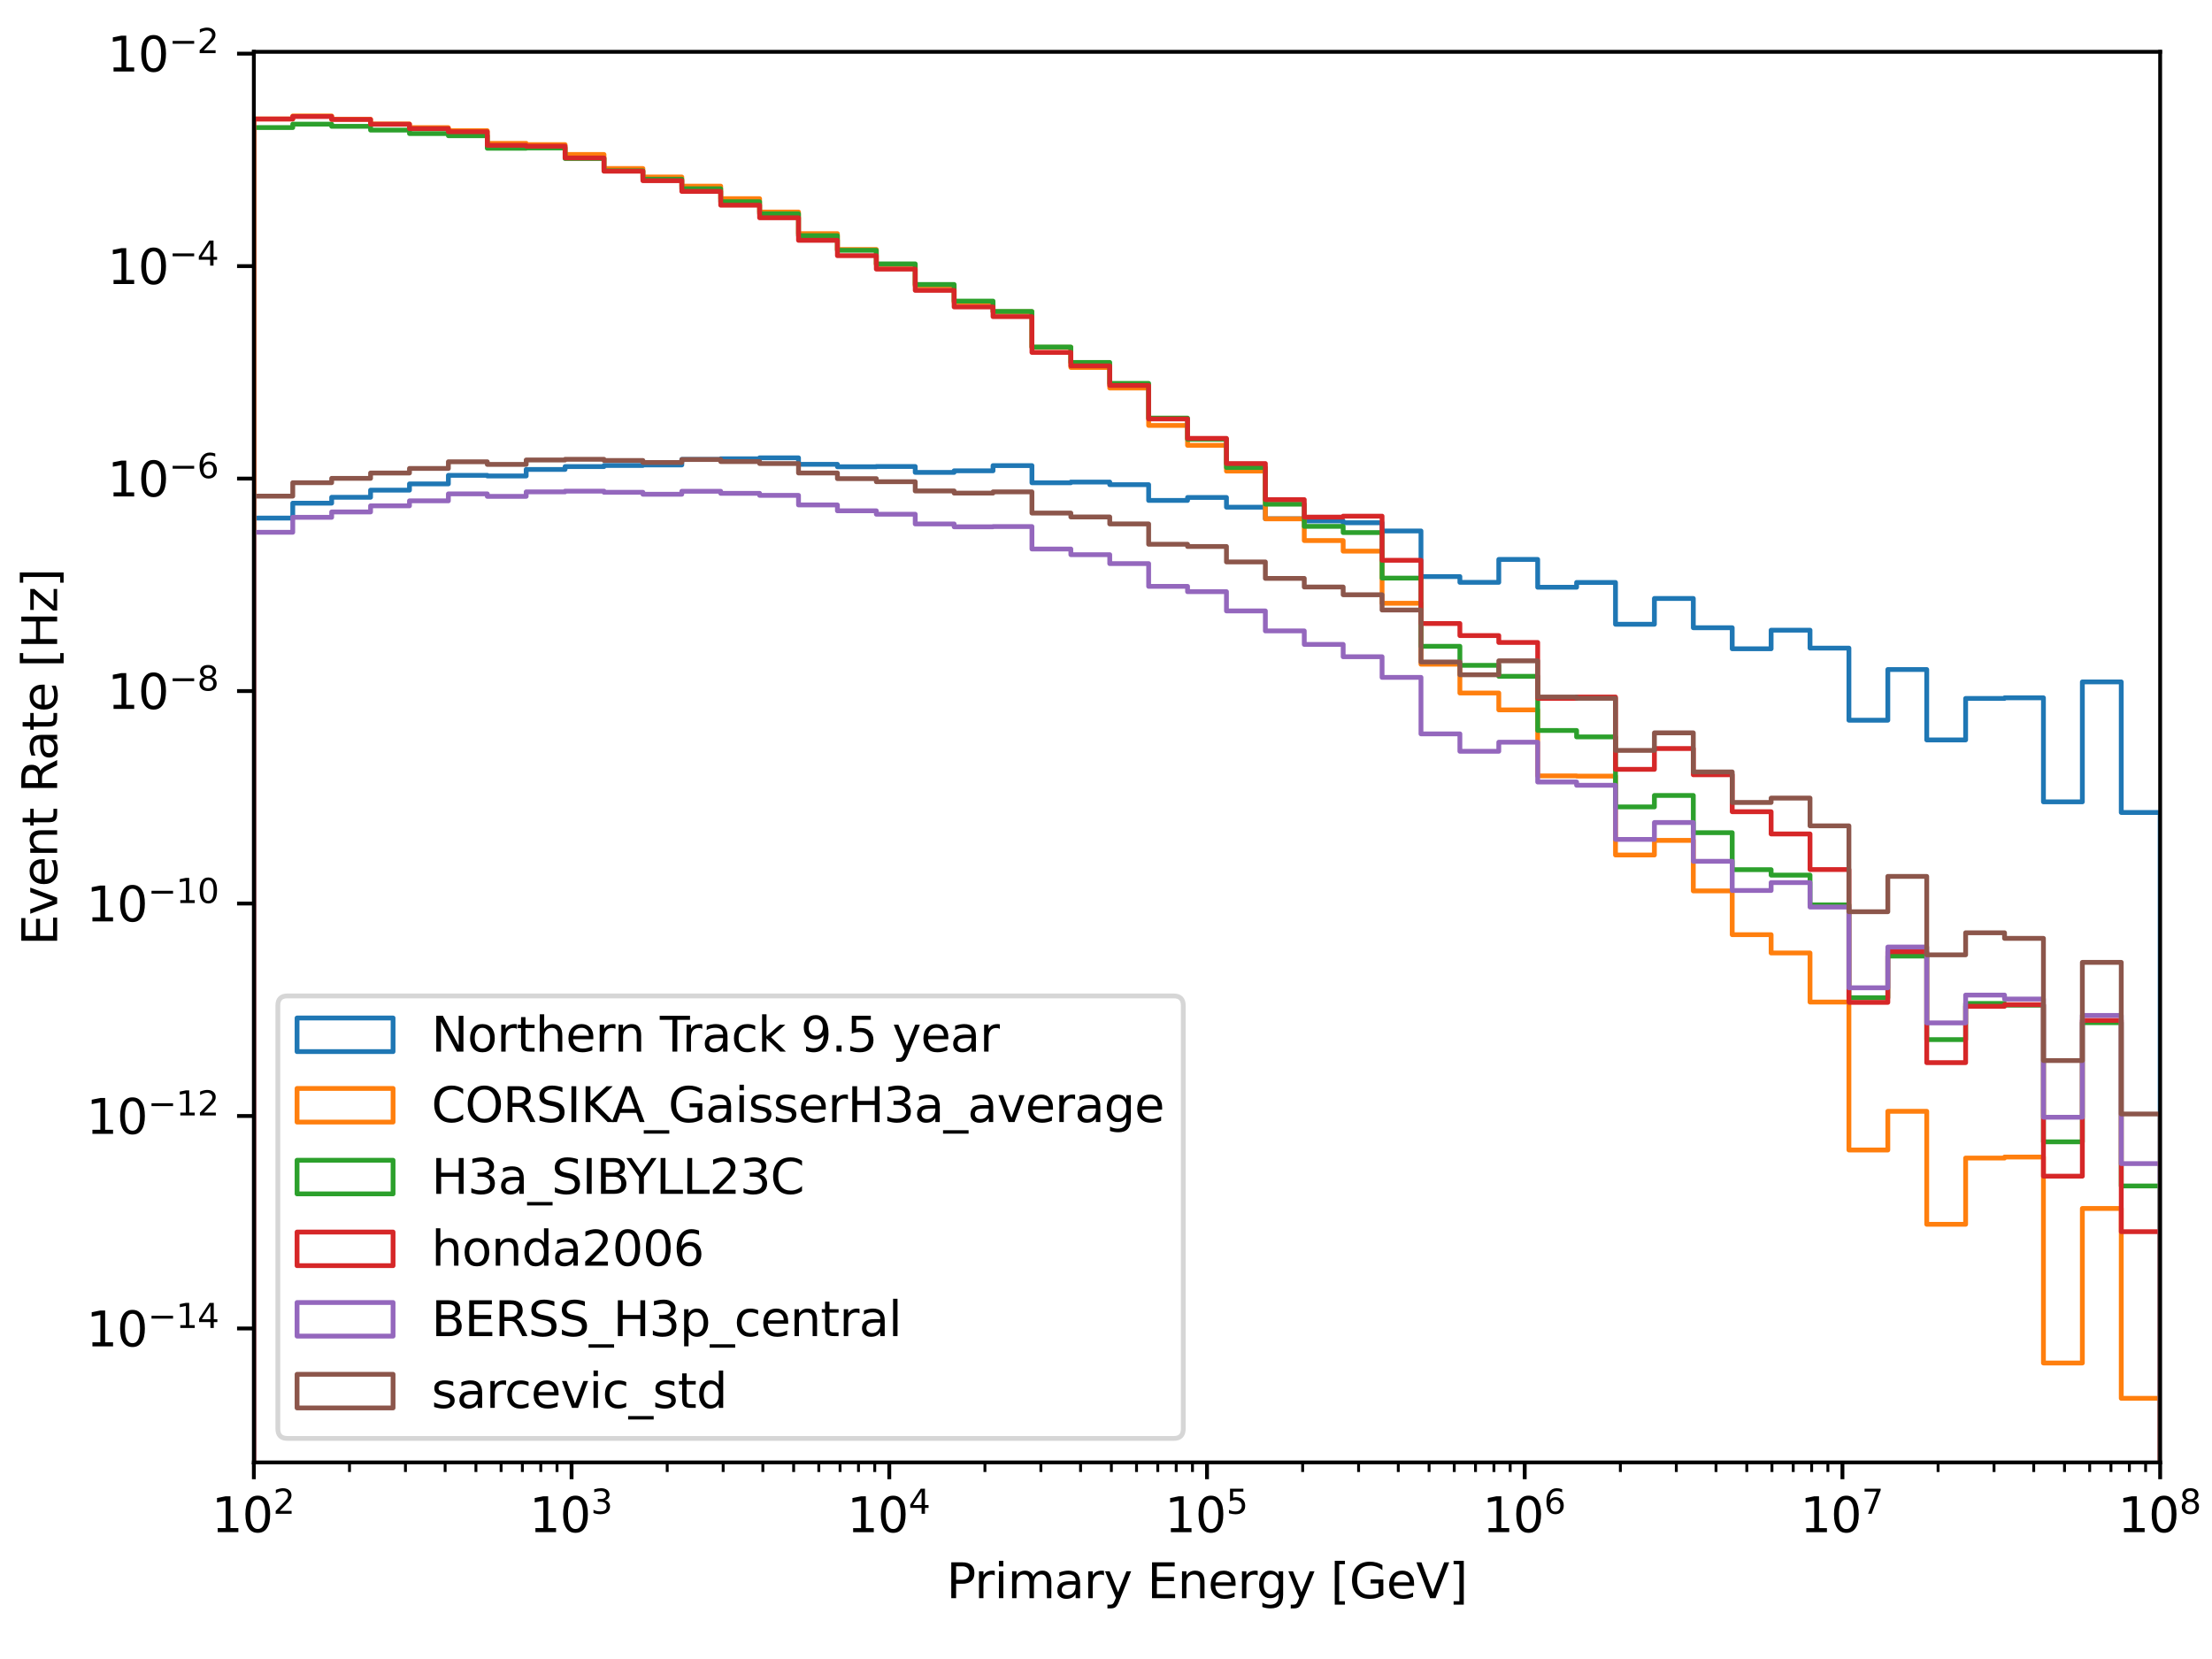 <?xml version="1.0" encoding="utf-8" standalone="no"?>
<!DOCTYPE svg PUBLIC "-//W3C//DTD SVG 1.1//EN"
  "http://www.w3.org/Graphics/SVG/1.1/DTD/svg11.dtd">
<svg height="345.6pt" version="1.1" viewBox="0 0 460.8 345.6" width="460.8pt" xmlns="http://www.w3.org/2000/svg" xmlns:xlink="http://www.w3.org/1999/xlink">
 <defs>
  <style type="text/css">*{stroke-linecap:butt;stroke-linejoin:round;}</style>
 </defs>
 <g id="figure_1">
  <g id="patch_1">
   <path d="M 0 345.6 
L 460.8 345.6 
L 460.8 0 
L 0 0 
z
" style="fill:#ffffff;"/>
  </g>
  <g id="axes_1">
   <g id="patch_2">
    <path d="M 52.883 304.65 
L 450 304.65 
L 450 10.8 
L 52.883 10.8 
z
" style="fill:#ffffff;"/>
   </g>
   <g id="matplotlib.axis_1">
    <g id="xtick_1">
     <g id="line2d_1">
      <defs>
       <path d="M 0 0 
L 0 3.5 
" id="mb8cd3ba7ad" style="stroke:#000000;stroke-width:0.8;"/>
      </defs>
      <g>
       <use style="stroke:#000000;stroke-width:0.8;" x="52.883" xlink:href="#mb8cd3ba7ad" y="304.65"/>
      </g>
     </g>
     <g id="text_1">
      <!-- $\mathdefault{10^{2}}$ -->
      <g transform="translate(44.083 319.248)scale(0.1 -0.1)">
       <defs>
        <path d="M 794 531 
L 1825 531 
L 1825 4091 
L 703 3866 
L 703 4441 
L 1819 4666 
L 2450 4666 
L 2450 531 
L 3481 531 
L 3481 0 
L 794 0 
L 794 531 
z
" id="DejaVuSans-31" transform="scale(0.016)"/>
        <path d="M 2034 4250 
Q 1547 4250 1301 3770 
Q 1056 3291 1056 2328 
Q 1056 1369 1301 889 
Q 1547 409 2034 409 
Q 2525 409 2770 889 
Q 3016 1369 3016 2328 
Q 3016 3291 2770 3770 
Q 2525 4250 2034 4250 
z
M 2034 4750 
Q 2819 4750 3233 4129 
Q 3647 3509 3647 2328 
Q 3647 1150 3233 529 
Q 2819 -91 2034 -91 
Q 1250 -91 836 529 
Q 422 1150 422 2328 
Q 422 3509 836 4129 
Q 1250 4750 2034 4750 
z
" id="DejaVuSans-30" transform="scale(0.016)"/>
        <path d="M 1228 531 
L 3431 531 
L 3431 0 
L 469 0 
L 469 531 
Q 828 903 1448 1529 
Q 2069 2156 2228 2338 
Q 2531 2678 2651 2914 
Q 2772 3150 2772 3378 
Q 2772 3750 2511 3984 
Q 2250 4219 1831 4219 
Q 1534 4219 1204 4116 
Q 875 4013 500 3803 
L 500 4441 
Q 881 4594 1212 4672 
Q 1544 4750 1819 4750 
Q 2544 4750 2975 4387 
Q 3406 4025 3406 3419 
Q 3406 3131 3298 2873 
Q 3191 2616 2906 2266 
Q 2828 2175 2409 1742 
Q 1991 1309 1228 531 
z
" id="DejaVuSans-32" transform="scale(0.016)"/>
       </defs>
       <use transform="translate(0 0.766)" xlink:href="#DejaVuSans-31"/>
       <use transform="translate(63.623 0.766)" xlink:href="#DejaVuSans-30"/>
       <use transform="translate(128.203 39.047)scale(0.7)" xlink:href="#DejaVuSans-32"/>
      </g>
     </g>
    </g>
    <g id="xtick_2">
     <g id="line2d_2">
      <g>
       <use style="stroke:#000000;stroke-width:0.8;" x="119.069" xlink:href="#mb8cd3ba7ad" y="304.65"/>
      </g>
     </g>
     <g id="text_2">
      <!-- $\mathdefault{10^{3}}$ -->
      <g transform="translate(110.269 319.248)scale(0.1 -0.1)">
       <defs>
        <path d="M 2597 2516 
Q 3050 2419 3304 2112 
Q 3559 1806 3559 1356 
Q 3559 666 3084 287 
Q 2609 -91 1734 -91 
Q 1441 -91 1130 -33 
Q 819 25 488 141 
L 488 750 
Q 750 597 1062 519 
Q 1375 441 1716 441 
Q 2309 441 2620 675 
Q 2931 909 2931 1356 
Q 2931 1769 2642 2001 
Q 2353 2234 1838 2234 
L 1294 2234 
L 1294 2753 
L 1863 2753 
Q 2328 2753 2575 2939 
Q 2822 3125 2822 3475 
Q 2822 3834 2567 4026 
Q 2313 4219 1838 4219 
Q 1578 4219 1281 4162 
Q 984 4106 628 3988 
L 628 4550 
Q 988 4650 1302 4700 
Q 1616 4750 1894 4750 
Q 2613 4750 3031 4423 
Q 3450 4097 3450 3541 
Q 3450 3153 3228 2886 
Q 3006 2619 2597 2516 
z
" id="DejaVuSans-33" transform="scale(0.016)"/>
       </defs>
       <use transform="translate(0 0.766)" xlink:href="#DejaVuSans-31"/>
       <use transform="translate(63.623 0.766)" xlink:href="#DejaVuSans-30"/>
       <use transform="translate(128.203 39.047)scale(0.7)" xlink:href="#DejaVuSans-33"/>
      </g>
     </g>
    </g>
    <g id="xtick_3">
     <g id="line2d_3">
      <g>
       <use style="stroke:#000000;stroke-width:0.8;" x="185.255" xlink:href="#mb8cd3ba7ad" y="304.65"/>
      </g>
     </g>
     <g id="text_3">
      <!-- $\mathdefault{10^{4}}$ -->
      <g transform="translate(176.455 319.248)scale(0.1 -0.1)">
       <defs>
        <path d="M 2419 4116 
L 825 1625 
L 2419 1625 
L 2419 4116 
z
M 2253 4666 
L 3047 4666 
L 3047 1625 
L 3713 1625 
L 3713 1100 
L 3047 1100 
L 3047 0 
L 2419 0 
L 2419 1100 
L 313 1100 
L 313 1709 
L 2253 4666 
z
" id="DejaVuSans-34" transform="scale(0.016)"/>
       </defs>
       <use transform="translate(0 0.684)" xlink:href="#DejaVuSans-31"/>
       <use transform="translate(63.623 0.684)" xlink:href="#DejaVuSans-30"/>
       <use transform="translate(128.203 38.966)scale(0.7)" xlink:href="#DejaVuSans-34"/>
      </g>
     </g>
    </g>
    <g id="xtick_4">
     <g id="line2d_4">
      <g>
       <use style="stroke:#000000;stroke-width:0.8;" x="251.441" xlink:href="#mb8cd3ba7ad" y="304.65"/>
      </g>
     </g>
     <g id="text_4">
      <!-- $\mathdefault{10^{5}}$ -->
      <g transform="translate(242.641 319.248)scale(0.1 -0.1)">
       <defs>
        <path d="M 691 4666 
L 3169 4666 
L 3169 4134 
L 1269 4134 
L 1269 2991 
Q 1406 3038 1543 3061 
Q 1681 3084 1819 3084 
Q 2600 3084 3056 2656 
Q 3513 2228 3513 1497 
Q 3513 744 3044 326 
Q 2575 -91 1722 -91 
Q 1428 -91 1123 -41 
Q 819 9 494 109 
L 494 744 
Q 775 591 1075 516 
Q 1375 441 1709 441 
Q 2250 441 2565 725 
Q 2881 1009 2881 1497 
Q 2881 1984 2565 2268 
Q 2250 2553 1709 2553 
Q 1456 2553 1204 2497 
Q 953 2441 691 2322 
L 691 4666 
z
" id="DejaVuSans-35" transform="scale(0.016)"/>
       </defs>
       <use transform="translate(0 0.684)" xlink:href="#DejaVuSans-31"/>
       <use transform="translate(63.623 0.684)" xlink:href="#DejaVuSans-30"/>
       <use transform="translate(128.203 38.966)scale(0.7)" xlink:href="#DejaVuSans-35"/>
      </g>
     </g>
    </g>
    <g id="xtick_5">
     <g id="line2d_5">
      <g>
       <use style="stroke:#000000;stroke-width:0.8;" x="317.628" xlink:href="#mb8cd3ba7ad" y="304.65"/>
      </g>
     </g>
     <g id="text_5">
      <!-- $\mathdefault{10^{6}}$ -->
      <g transform="translate(308.828 319.248)scale(0.1 -0.1)">
       <defs>
        <path d="M 2113 2584 
Q 1688 2584 1439 2293 
Q 1191 2003 1191 1497 
Q 1191 994 1439 701 
Q 1688 409 2113 409 
Q 2538 409 2786 701 
Q 3034 994 3034 1497 
Q 3034 2003 2786 2293 
Q 2538 2584 2113 2584 
z
M 3366 4563 
L 3366 3988 
Q 3128 4100 2886 4159 
Q 2644 4219 2406 4219 
Q 1781 4219 1451 3797 
Q 1122 3375 1075 2522 
Q 1259 2794 1537 2939 
Q 1816 3084 2150 3084 
Q 2853 3084 3261 2657 
Q 3669 2231 3669 1497 
Q 3669 778 3244 343 
Q 2819 -91 2113 -91 
Q 1303 -91 875 529 
Q 447 1150 447 2328 
Q 447 3434 972 4092 
Q 1497 4750 2381 4750 
Q 2619 4750 2861 4703 
Q 3103 4656 3366 4563 
z
" id="DejaVuSans-36" transform="scale(0.016)"/>
       </defs>
       <use transform="translate(0 0.766)" xlink:href="#DejaVuSans-31"/>
       <use transform="translate(63.623 0.766)" xlink:href="#DejaVuSans-30"/>
       <use transform="translate(128.203 39.047)scale(0.7)" xlink:href="#DejaVuSans-36"/>
      </g>
     </g>
    </g>
    <g id="xtick_6">
     <g id="line2d_6">
      <g>
       <use style="stroke:#000000;stroke-width:0.8;" x="383.814" xlink:href="#mb8cd3ba7ad" y="304.65"/>
      </g>
     </g>
     <g id="text_6">
      <!-- $\mathdefault{10^{7}}$ -->
      <g transform="translate(375.014 319.248)scale(0.1 -0.1)">
       <defs>
        <path d="M 525 4666 
L 3525 4666 
L 3525 4397 
L 1831 0 
L 1172 0 
L 2766 4134 
L 525 4134 
L 525 4666 
z
" id="DejaVuSans-37" transform="scale(0.016)"/>
       </defs>
       <use transform="translate(0 0.684)" xlink:href="#DejaVuSans-31"/>
       <use transform="translate(63.623 0.684)" xlink:href="#DejaVuSans-30"/>
       <use transform="translate(128.203 38.966)scale(0.7)" xlink:href="#DejaVuSans-37"/>
      </g>
     </g>
    </g>
    <g id="xtick_7">
     <g id="line2d_7">
      <g>
       <use style="stroke:#000000;stroke-width:0.8;" x="450" xlink:href="#mb8cd3ba7ad" y="304.65"/>
      </g>
     </g>
     <g id="text_7">
      <!-- $\mathdefault{10^{8}}$ -->
      <g transform="translate(441.2 319.248)scale(0.1 -0.1)">
       <defs>
        <path d="M 2034 2216 
Q 1584 2216 1326 1975 
Q 1069 1734 1069 1313 
Q 1069 891 1326 650 
Q 1584 409 2034 409 
Q 2484 409 2743 651 
Q 3003 894 3003 1313 
Q 3003 1734 2745 1975 
Q 2488 2216 2034 2216 
z
M 1403 2484 
Q 997 2584 770 2862 
Q 544 3141 544 3541 
Q 544 4100 942 4425 
Q 1341 4750 2034 4750 
Q 2731 4750 3128 4425 
Q 3525 4100 3525 3541 
Q 3525 3141 3298 2862 
Q 3072 2584 2669 2484 
Q 3125 2378 3379 2068 
Q 3634 1759 3634 1313 
Q 3634 634 3220 271 
Q 2806 -91 2034 -91 
Q 1263 -91 848 271 
Q 434 634 434 1313 
Q 434 1759 690 2068 
Q 947 2378 1403 2484 
z
M 1172 3481 
Q 1172 3119 1398 2916 
Q 1625 2713 2034 2713 
Q 2441 2713 2670 2916 
Q 2900 3119 2900 3481 
Q 2900 3844 2670 4047 
Q 2441 4250 2034 4250 
Q 1625 4250 1398 4047 
Q 1172 3844 1172 3481 
z
" id="DejaVuSans-38" transform="scale(0.016)"/>
       </defs>
       <use transform="translate(0 0.766)" xlink:href="#DejaVuSans-31"/>
       <use transform="translate(63.623 0.766)" xlink:href="#DejaVuSans-30"/>
       <use transform="translate(128.203 39.047)scale(0.7)" xlink:href="#DejaVuSans-38"/>
      </g>
     </g>
    </g>
    <g id="xtick_8">
     <g id="line2d_8">
      <defs>
       <path d="M 0 0 
L 0 2 
" id="m4ad8f329ce" style="stroke:#000000;stroke-width:0.6;"/>
      </defs>
      <g>
       <use style="stroke:#000000;stroke-width:0.6;" x="72.807" xlink:href="#m4ad8f329ce" y="304.65"/>
      </g>
     </g>
    </g>
    <g id="xtick_9">
     <g id="line2d_9">
      <g>
       <use style="stroke:#000000;stroke-width:0.6;" x="84.462" xlink:href="#m4ad8f329ce" y="304.65"/>
      </g>
     </g>
    </g>
    <g id="xtick_10">
     <g id="line2d_10">
      <g>
       <use style="stroke:#000000;stroke-width:0.6;" x="92.731" xlink:href="#m4ad8f329ce" y="304.65"/>
      </g>
     </g>
    </g>
    <g id="xtick_11">
     <g id="line2d_11">
      <g>
       <use style="stroke:#000000;stroke-width:0.6;" x="99.145" xlink:href="#m4ad8f329ce" y="304.65"/>
      </g>
     </g>
    </g>
    <g id="xtick_12">
     <g id="line2d_12">
      <g>
       <use style="stroke:#000000;stroke-width:0.6;" x="104.386" xlink:href="#m4ad8f329ce" y="304.65"/>
      </g>
     </g>
    </g>
    <g id="xtick_13">
     <g id="line2d_13">
      <g>
       <use style="stroke:#000000;stroke-width:0.6;" x="108.817" xlink:href="#m4ad8f329ce" y="304.65"/>
      </g>
     </g>
    </g>
    <g id="xtick_14">
     <g id="line2d_14">
      <g>
       <use style="stroke:#000000;stroke-width:0.6;" x="112.655" xlink:href="#m4ad8f329ce" y="304.65"/>
      </g>
     </g>
    </g>
    <g id="xtick_15">
     <g id="line2d_15">
      <g>
       <use style="stroke:#000000;stroke-width:0.6;" x="116.041" xlink:href="#m4ad8f329ce" y="304.65"/>
      </g>
     </g>
    </g>
    <g id="xtick_16">
     <g id="line2d_16">
      <g>
       <use style="stroke:#000000;stroke-width:0.6;" x="138.993" xlink:href="#m4ad8f329ce" y="304.65"/>
      </g>
     </g>
    </g>
    <g id="xtick_17">
     <g id="line2d_17">
      <g>
       <use style="stroke:#000000;stroke-width:0.6;" x="150.648" xlink:href="#m4ad8f329ce" y="304.65"/>
      </g>
     </g>
    </g>
    <g id="xtick_18">
     <g id="line2d_18">
      <g>
       <use style="stroke:#000000;stroke-width:0.6;" x="158.917" xlink:href="#m4ad8f329ce" y="304.65"/>
      </g>
     </g>
    </g>
    <g id="xtick_19">
     <g id="line2d_19">
      <g>
       <use style="stroke:#000000;stroke-width:0.6;" x="165.331" xlink:href="#m4ad8f329ce" y="304.65"/>
      </g>
     </g>
    </g>
    <g id="xtick_20">
     <g id="line2d_20">
      <g>
       <use style="stroke:#000000;stroke-width:0.6;" x="170.572" xlink:href="#m4ad8f329ce" y="304.65"/>
      </g>
     </g>
    </g>
    <g id="xtick_21">
     <g id="line2d_21">
      <g>
       <use style="stroke:#000000;stroke-width:0.6;" x="175.003" xlink:href="#m4ad8f329ce" y="304.65"/>
      </g>
     </g>
    </g>
    <g id="xtick_22">
     <g id="line2d_22">
      <g>
       <use style="stroke:#000000;stroke-width:0.6;" x="178.841" xlink:href="#m4ad8f329ce" y="304.65"/>
      </g>
     </g>
    </g>
    <g id="xtick_23">
     <g id="line2d_23">
      <g>
       <use style="stroke:#000000;stroke-width:0.6;" x="182.227" xlink:href="#m4ad8f329ce" y="304.65"/>
      </g>
     </g>
    </g>
    <g id="xtick_24">
     <g id="line2d_24">
      <g>
       <use style="stroke:#000000;stroke-width:0.6;" x="205.179" xlink:href="#m4ad8f329ce" y="304.65"/>
      </g>
     </g>
    </g>
    <g id="xtick_25">
     <g id="line2d_25">
      <g>
       <use style="stroke:#000000;stroke-width:0.6;" x="216.834" xlink:href="#m4ad8f329ce" y="304.65"/>
      </g>
     </g>
    </g>
    <g id="xtick_26">
     <g id="line2d_26">
      <g>
       <use style="stroke:#000000;stroke-width:0.6;" x="225.103" xlink:href="#m4ad8f329ce" y="304.65"/>
      </g>
     </g>
    </g>
    <g id="xtick_27">
     <g id="line2d_27">
      <g>
       <use style="stroke:#000000;stroke-width:0.6;" x="231.517" xlink:href="#m4ad8f329ce" y="304.65"/>
      </g>
     </g>
    </g>
    <g id="xtick_28">
     <g id="line2d_28">
      <g>
       <use style="stroke:#000000;stroke-width:0.6;" x="236.758" xlink:href="#m4ad8f329ce" y="304.65"/>
      </g>
     </g>
    </g>
    <g id="xtick_29">
     <g id="line2d_29">
      <g>
       <use style="stroke:#000000;stroke-width:0.6;" x="241.189" xlink:href="#m4ad8f329ce" y="304.65"/>
      </g>
     </g>
    </g>
    <g id="xtick_30">
     <g id="line2d_30">
      <g>
       <use style="stroke:#000000;stroke-width:0.6;" x="245.027" xlink:href="#m4ad8f329ce" y="304.65"/>
      </g>
     </g>
    </g>
    <g id="xtick_31">
     <g id="line2d_31">
      <g>
       <use style="stroke:#000000;stroke-width:0.6;" x="248.413" xlink:href="#m4ad8f329ce" y="304.65"/>
      </g>
     </g>
    </g>
    <g id="xtick_32">
     <g id="line2d_32">
      <g>
       <use style="stroke:#000000;stroke-width:0.6;" x="271.365" xlink:href="#m4ad8f329ce" y="304.65"/>
      </g>
     </g>
    </g>
    <g id="xtick_33">
     <g id="line2d_33">
      <g>
       <use style="stroke:#000000;stroke-width:0.6;" x="283.02" xlink:href="#m4ad8f329ce" y="304.65"/>
      </g>
     </g>
    </g>
    <g id="xtick_34">
     <g id="line2d_34">
      <g>
       <use style="stroke:#000000;stroke-width:0.6;" x="291.289" xlink:href="#m4ad8f329ce" y="304.65"/>
      </g>
     </g>
    </g>
    <g id="xtick_35">
     <g id="line2d_35">
      <g>
       <use style="stroke:#000000;stroke-width:0.6;" x="297.704" xlink:href="#m4ad8f329ce" y="304.65"/>
      </g>
     </g>
    </g>
    <g id="xtick_36">
     <g id="line2d_36">
      <g>
       <use style="stroke:#000000;stroke-width:0.6;" x="302.944" xlink:href="#m4ad8f329ce" y="304.65"/>
      </g>
     </g>
    </g>
    <g id="xtick_37">
     <g id="line2d_37">
      <g>
       <use style="stroke:#000000;stroke-width:0.6;" x="307.375" xlink:href="#m4ad8f329ce" y="304.65"/>
      </g>
     </g>
    </g>
    <g id="xtick_38">
     <g id="line2d_38">
      <g>
       <use style="stroke:#000000;stroke-width:0.6;" x="311.214" xlink:href="#m4ad8f329ce" y="304.65"/>
      </g>
     </g>
    </g>
    <g id="xtick_39">
     <g id="line2d_39">
      <g>
       <use style="stroke:#000000;stroke-width:0.6;" x="314.599" xlink:href="#m4ad8f329ce" y="304.65"/>
      </g>
     </g>
    </g>
    <g id="xtick_40">
     <g id="line2d_40">
      <g>
       <use style="stroke:#000000;stroke-width:0.6;" x="337.552" xlink:href="#m4ad8f329ce" y="304.65"/>
      </g>
     </g>
    </g>
    <g id="xtick_41">
     <g id="line2d_41">
      <g>
       <use style="stroke:#000000;stroke-width:0.6;" x="349.206" xlink:href="#m4ad8f329ce" y="304.65"/>
      </g>
     </g>
    </g>
    <g id="xtick_42">
     <g id="line2d_42">
      <g>
       <use style="stroke:#000000;stroke-width:0.6;" x="357.476" xlink:href="#m4ad8f329ce" y="304.65"/>
      </g>
     </g>
    </g>
    <g id="xtick_43">
     <g id="line2d_43">
      <g>
       <use style="stroke:#000000;stroke-width:0.6;" x="363.89" xlink:href="#m4ad8f329ce" y="304.65"/>
      </g>
     </g>
    </g>
    <g id="xtick_44">
     <g id="line2d_44">
      <g>
       <use style="stroke:#000000;stroke-width:0.6;" x="369.13" xlink:href="#m4ad8f329ce" y="304.65"/>
      </g>
     </g>
    </g>
    <g id="xtick_45">
     <g id="line2d_45">
      <g>
       <use style="stroke:#000000;stroke-width:0.6;" x="373.561" xlink:href="#m4ad8f329ce" y="304.65"/>
      </g>
     </g>
    </g>
    <g id="xtick_46">
     <g id="line2d_46">
      <g>
       <use style="stroke:#000000;stroke-width:0.6;" x="377.4" xlink:href="#m4ad8f329ce" y="304.65"/>
      </g>
     </g>
    </g>
    <g id="xtick_47">
     <g id="line2d_47">
      <g>
       <use style="stroke:#000000;stroke-width:0.6;" x="380.785" xlink:href="#m4ad8f329ce" y="304.65"/>
      </g>
     </g>
    </g>
    <g id="xtick_48">
     <g id="line2d_48">
      <g>
       <use style="stroke:#000000;stroke-width:0.6;" x="403.738" xlink:href="#m4ad8f329ce" y="304.65"/>
      </g>
     </g>
    </g>
    <g id="xtick_49">
     <g id="line2d_49">
      <g>
       <use style="stroke:#000000;stroke-width:0.6;" x="415.393" xlink:href="#m4ad8f329ce" y="304.65"/>
      </g>
     </g>
    </g>
    <g id="xtick_50">
     <g id="line2d_50">
      <g>
       <use style="stroke:#000000;stroke-width:0.6;" x="423.662" xlink:href="#m4ad8f329ce" y="304.65"/>
      </g>
     </g>
    </g>
    <g id="xtick_51">
     <g id="line2d_51">
      <g>
       <use style="stroke:#000000;stroke-width:0.6;" x="430.076" xlink:href="#m4ad8f329ce" y="304.65"/>
      </g>
     </g>
    </g>
    <g id="xtick_52">
     <g id="line2d_52">
      <g>
       <use style="stroke:#000000;stroke-width:0.6;" x="435.317" xlink:href="#m4ad8f329ce" y="304.65"/>
      </g>
     </g>
    </g>
    <g id="xtick_53">
     <g id="line2d_53">
      <g>
       <use style="stroke:#000000;stroke-width:0.6;" x="439.748" xlink:href="#m4ad8f329ce" y="304.65"/>
      </g>
     </g>
    </g>
    <g id="xtick_54">
     <g id="line2d_54">
      <g>
       <use style="stroke:#000000;stroke-width:0.6;" x="443.586" xlink:href="#m4ad8f329ce" y="304.65"/>
      </g>
     </g>
    </g>
    <g id="xtick_55">
     <g id="line2d_55">
      <g>
       <use style="stroke:#000000;stroke-width:0.6;" x="446.971" xlink:href="#m4ad8f329ce" y="304.65"/>
      </g>
     </g>
    </g>
    <g id="text_8">
     <!-- Primary Energy [GeV] -->
     <g transform="translate(197.163 332.926)scale(0.1 -0.1)">
      <defs>
       <path d="M 1259 4147 
L 1259 2394 
L 2053 2394 
Q 2494 2394 2734 2622 
Q 2975 2850 2975 3272 
Q 2975 3691 2734 3919 
Q 2494 4147 2053 4147 
L 1259 4147 
z
M 628 4666 
L 2053 4666 
Q 2838 4666 3239 4311 
Q 3641 3956 3641 3272 
Q 3641 2581 3239 2228 
Q 2838 1875 2053 1875 
L 1259 1875 
L 1259 0 
L 628 0 
L 628 4666 
z
" id="DejaVuSans-50" transform="scale(0.016)"/>
       <path d="M 2631 2963 
Q 2534 3019 2420 3045 
Q 2306 3072 2169 3072 
Q 1681 3072 1420 2755 
Q 1159 2438 1159 1844 
L 1159 0 
L 581 0 
L 581 3500 
L 1159 3500 
L 1159 2956 
Q 1341 3275 1631 3429 
Q 1922 3584 2338 3584 
Q 2397 3584 2469 3576 
Q 2541 3569 2628 3553 
L 2631 2963 
z
" id="DejaVuSans-72" transform="scale(0.016)"/>
       <path d="M 603 3500 
L 1178 3500 
L 1178 0 
L 603 0 
L 603 3500 
z
M 603 4863 
L 1178 4863 
L 1178 4134 
L 603 4134 
L 603 4863 
z
" id="DejaVuSans-69" transform="scale(0.016)"/>
       <path d="M 3328 2828 
Q 3544 3216 3844 3400 
Q 4144 3584 4550 3584 
Q 5097 3584 5394 3201 
Q 5691 2819 5691 2113 
L 5691 0 
L 5113 0 
L 5113 2094 
Q 5113 2597 4934 2840 
Q 4756 3084 4391 3084 
Q 3944 3084 3684 2787 
Q 3425 2491 3425 1978 
L 3425 0 
L 2847 0 
L 2847 2094 
Q 2847 2600 2669 2842 
Q 2491 3084 2119 3084 
Q 1678 3084 1418 2786 
Q 1159 2488 1159 1978 
L 1159 0 
L 581 0 
L 581 3500 
L 1159 3500 
L 1159 2956 
Q 1356 3278 1631 3431 
Q 1906 3584 2284 3584 
Q 2666 3584 2933 3390 
Q 3200 3197 3328 2828 
z
" id="DejaVuSans-6d" transform="scale(0.016)"/>
       <path d="M 2194 1759 
Q 1497 1759 1228 1600 
Q 959 1441 959 1056 
Q 959 750 1161 570 
Q 1363 391 1709 391 
Q 2188 391 2477 730 
Q 2766 1069 2766 1631 
L 2766 1759 
L 2194 1759 
z
M 3341 1997 
L 3341 0 
L 2766 0 
L 2766 531 
Q 2569 213 2275 61 
Q 1981 -91 1556 -91 
Q 1019 -91 701 211 
Q 384 513 384 1019 
Q 384 1609 779 1909 
Q 1175 2209 1959 2209 
L 2766 2209 
L 2766 2266 
Q 2766 2663 2505 2880 
Q 2244 3097 1772 3097 
Q 1472 3097 1187 3025 
Q 903 2953 641 2809 
L 641 3341 
Q 956 3463 1253 3523 
Q 1550 3584 1831 3584 
Q 2591 3584 2966 3190 
Q 3341 2797 3341 1997 
z
" id="DejaVuSans-61" transform="scale(0.016)"/>
       <path d="M 2059 -325 
Q 1816 -950 1584 -1140 
Q 1353 -1331 966 -1331 
L 506 -1331 
L 506 -850 
L 844 -850 
Q 1081 -850 1212 -737 
Q 1344 -625 1503 -206 
L 1606 56 
L 191 3500 
L 800 3500 
L 1894 763 
L 2988 3500 
L 3597 3500 
L 2059 -325 
z
" id="DejaVuSans-79" transform="scale(0.016)"/>
       <path id="DejaVuSans-20" transform="scale(0.016)"/>
       <path d="M 628 4666 
L 3578 4666 
L 3578 4134 
L 1259 4134 
L 1259 2753 
L 3481 2753 
L 3481 2222 
L 1259 2222 
L 1259 531 
L 3634 531 
L 3634 0 
L 628 0 
L 628 4666 
z
" id="DejaVuSans-45" transform="scale(0.016)"/>
       <path d="M 3513 2113 
L 3513 0 
L 2938 0 
L 2938 2094 
Q 2938 2591 2744 2837 
Q 2550 3084 2163 3084 
Q 1697 3084 1428 2787 
Q 1159 2491 1159 1978 
L 1159 0 
L 581 0 
L 581 3500 
L 1159 3500 
L 1159 2956 
Q 1366 3272 1645 3428 
Q 1925 3584 2291 3584 
Q 2894 3584 3203 3211 
Q 3513 2838 3513 2113 
z
" id="DejaVuSans-6e" transform="scale(0.016)"/>
       <path d="M 3597 1894 
L 3597 1613 
L 953 1613 
Q 991 1019 1311 708 
Q 1631 397 2203 397 
Q 2534 397 2845 478 
Q 3156 559 3463 722 
L 3463 178 
Q 3153 47 2828 -22 
Q 2503 -91 2169 -91 
Q 1331 -91 842 396 
Q 353 884 353 1716 
Q 353 2575 817 3079 
Q 1281 3584 2069 3584 
Q 2775 3584 3186 3129 
Q 3597 2675 3597 1894 
z
M 3022 2063 
Q 3016 2534 2758 2815 
Q 2500 3097 2075 3097 
Q 1594 3097 1305 2825 
Q 1016 2553 972 2059 
L 3022 2063 
z
" id="DejaVuSans-65" transform="scale(0.016)"/>
       <path d="M 2906 1791 
Q 2906 2416 2648 2759 
Q 2391 3103 1925 3103 
Q 1463 3103 1205 2759 
Q 947 2416 947 1791 
Q 947 1169 1205 825 
Q 1463 481 1925 481 
Q 2391 481 2648 825 
Q 2906 1169 2906 1791 
z
M 3481 434 
Q 3481 -459 3084 -895 
Q 2688 -1331 1869 -1331 
Q 1566 -1331 1297 -1286 
Q 1028 -1241 775 -1147 
L 775 -588 
Q 1028 -725 1275 -790 
Q 1522 -856 1778 -856 
Q 2344 -856 2625 -561 
Q 2906 -266 2906 331 
L 2906 616 
Q 2728 306 2450 153 
Q 2172 0 1784 0 
Q 1141 0 747 490 
Q 353 981 353 1791 
Q 353 2603 747 3093 
Q 1141 3584 1784 3584 
Q 2172 3584 2450 3431 
Q 2728 3278 2906 2969 
L 2906 3500 
L 3481 3500 
L 3481 434 
z
" id="DejaVuSans-67" transform="scale(0.016)"/>
       <path d="M 550 4863 
L 1875 4863 
L 1875 4416 
L 1125 4416 
L 1125 -397 
L 1875 -397 
L 1875 -844 
L 550 -844 
L 550 4863 
z
" id="DejaVuSans-5b" transform="scale(0.016)"/>
       <path d="M 3809 666 
L 3809 1919 
L 2778 1919 
L 2778 2438 
L 4434 2438 
L 4434 434 
Q 4069 175 3628 42 
Q 3188 -91 2688 -91 
Q 1594 -91 976 548 
Q 359 1188 359 2328 
Q 359 3472 976 4111 
Q 1594 4750 2688 4750 
Q 3144 4750 3555 4637 
Q 3966 4525 4313 4306 
L 4313 3634 
Q 3963 3931 3569 4081 
Q 3175 4231 2741 4231 
Q 1884 4231 1454 3753 
Q 1025 3275 1025 2328 
Q 1025 1384 1454 906 
Q 1884 428 2741 428 
Q 3075 428 3337 486 
Q 3600 544 3809 666 
z
" id="DejaVuSans-47" transform="scale(0.016)"/>
       <path d="M 1831 0 
L 50 4666 
L 709 4666 
L 2188 738 
L 3669 4666 
L 4325 4666 
L 2547 0 
L 1831 0 
z
" id="DejaVuSans-56" transform="scale(0.016)"/>
       <path d="M 1947 4863 
L 1947 -844 
L 622 -844 
L 622 -397 
L 1369 -397 
L 1369 4416 
L 622 4416 
L 622 4863 
L 1947 4863 
z
" id="DejaVuSans-5d" transform="scale(0.016)"/>
      </defs>
      <use xlink:href="#DejaVuSans-50"/>
      <use x="58.553" xlink:href="#DejaVuSans-72"/>
      <use x="99.666" xlink:href="#DejaVuSans-69"/>
      <use x="127.449" xlink:href="#DejaVuSans-6d"/>
      <use x="224.861" xlink:href="#DejaVuSans-61"/>
      <use x="286.141" xlink:href="#DejaVuSans-72"/>
      <use x="327.254" xlink:href="#DejaVuSans-79"/>
      <use x="386.434" xlink:href="#DejaVuSans-20"/>
      <use x="418.221" xlink:href="#DejaVuSans-45"/>
      <use x="481.404" xlink:href="#DejaVuSans-6e"/>
      <use x="544.783" xlink:href="#DejaVuSans-65"/>
      <use x="606.307" xlink:href="#DejaVuSans-72"/>
      <use x="645.67" xlink:href="#DejaVuSans-67"/>
      <use x="709.146" xlink:href="#DejaVuSans-79"/>
      <use x="768.326" xlink:href="#DejaVuSans-20"/>
      <use x="800.113" xlink:href="#DejaVuSans-5b"/>
      <use x="839.127" xlink:href="#DejaVuSans-47"/>
      <use x="916.617" xlink:href="#DejaVuSans-65"/>
      <use x="978.141" xlink:href="#DejaVuSans-56"/>
      <use x="1046.549" xlink:href="#DejaVuSans-5d"/>
     </g>
    </g>
   </g>
   <g id="matplotlib.axis_2">
    <g id="ytick_1">
     <g id="line2d_56">
      <defs>
       <path d="M 0 0 
L -3.5 0 
" id="mf73d8ec87a" style="stroke:#000000;stroke-width:0.8;"/>
      </defs>
      <g>
       <use style="stroke:#000000;stroke-width:0.8;" x="52.883" xlink:href="#mf73d8ec87a" y="276.739"/>
      </g>
     </g>
     <g id="text_9">
      <!-- $\mathdefault{10^{-14}}$ -->
      <g transform="translate(17.983 280.538)scale(0.1 -0.1)">
       <defs>
        <path d="M 678 2272 
L 4684 2272 
L 4684 1741 
L 678 1741 
L 678 2272 
z
" id="DejaVuSans-2212" transform="scale(0.016)"/>
       </defs>
       <use transform="translate(0 0.684)" xlink:href="#DejaVuSans-31"/>
       <use transform="translate(63.623 0.684)" xlink:href="#DejaVuSans-30"/>
       <use transform="translate(128.203 38.966)scale(0.7)" xlink:href="#DejaVuSans-2212"/>
       <use transform="translate(186.855 38.966)scale(0.7)" xlink:href="#DejaVuSans-31"/>
       <use transform="translate(231.392 38.966)scale(0.7)" xlink:href="#DejaVuSans-34"/>
      </g>
     </g>
    </g>
    <g id="ytick_2">
     <g id="line2d_57">
      <g>
       <use style="stroke:#000000;stroke-width:0.8;" x="52.883" xlink:href="#mf73d8ec87a" y="232.478"/>
      </g>
     </g>
     <g id="text_10">
      <!-- $\mathdefault{10^{-12}}$ -->
      <g transform="translate(17.983 236.277)scale(0.1 -0.1)">
       <use transform="translate(0 0.766)" xlink:href="#DejaVuSans-31"/>
       <use transform="translate(63.623 0.766)" xlink:href="#DejaVuSans-30"/>
       <use transform="translate(128.203 39.047)scale(0.7)" xlink:href="#DejaVuSans-2212"/>
       <use transform="translate(186.855 39.047)scale(0.7)" xlink:href="#DejaVuSans-31"/>
       <use transform="translate(231.392 39.047)scale(0.7)" xlink:href="#DejaVuSans-32"/>
      </g>
     </g>
    </g>
    <g id="ytick_3">
     <g id="line2d_58">
      <g>
       <use style="stroke:#000000;stroke-width:0.8;" x="52.883" xlink:href="#mf73d8ec87a" y="188.217"/>
      </g>
     </g>
     <g id="text_11">
      <!-- $\mathdefault{10^{-10}}$ -->
      <g transform="translate(17.983 192.016)scale(0.1 -0.1)">
       <use transform="translate(0 0.766)" xlink:href="#DejaVuSans-31"/>
       <use transform="translate(63.623 0.766)" xlink:href="#DejaVuSans-30"/>
       <use transform="translate(128.203 39.047)scale(0.7)" xlink:href="#DejaVuSans-2212"/>
       <use transform="translate(186.855 39.047)scale(0.7)" xlink:href="#DejaVuSans-31"/>
       <use transform="translate(231.392 39.047)scale(0.7)" xlink:href="#DejaVuSans-30"/>
      </g>
     </g>
    </g>
    <g id="ytick_4">
     <g id="line2d_59">
      <g>
       <use style="stroke:#000000;stroke-width:0.8;" x="52.883" xlink:href="#mf73d8ec87a" y="143.956"/>
      </g>
     </g>
     <g id="text_12">
      <!-- $\mathdefault{10^{-8}}$ -->
      <g transform="translate(22.383 147.755)scale(0.1 -0.1)">
       <use transform="translate(0 0.766)" xlink:href="#DejaVuSans-31"/>
       <use transform="translate(63.623 0.766)" xlink:href="#DejaVuSans-30"/>
       <use transform="translate(128.203 39.047)scale(0.7)" xlink:href="#DejaVuSans-2212"/>
       <use transform="translate(186.855 39.047)scale(0.7)" xlink:href="#DejaVuSans-38"/>
      </g>
     </g>
    </g>
    <g id="ytick_5">
     <g id="line2d_60">
      <g>
       <use style="stroke:#000000;stroke-width:0.8;" x="52.883" xlink:href="#mf73d8ec87a" y="99.695"/>
      </g>
     </g>
     <g id="text_13">
      <!-- $\mathdefault{10^{-6}}$ -->
      <g transform="translate(22.383 103.494)scale(0.1 -0.1)">
       <use transform="translate(0 0.766)" xlink:href="#DejaVuSans-31"/>
       <use transform="translate(63.623 0.766)" xlink:href="#DejaVuSans-30"/>
       <use transform="translate(128.203 39.047)scale(0.7)" xlink:href="#DejaVuSans-2212"/>
       <use transform="translate(186.855 39.047)scale(0.7)" xlink:href="#DejaVuSans-36"/>
      </g>
     </g>
    </g>
    <g id="ytick_6">
     <g id="line2d_61">
      <g>
       <use style="stroke:#000000;stroke-width:0.8;" x="52.883" xlink:href="#mf73d8ec87a" y="55.434"/>
      </g>
     </g>
     <g id="text_14">
      <!-- $\mathdefault{10^{-4}}$ -->
      <g transform="translate(22.383 59.233)scale(0.1 -0.1)">
       <use transform="translate(0 0.684)" xlink:href="#DejaVuSans-31"/>
       <use transform="translate(63.623 0.684)" xlink:href="#DejaVuSans-30"/>
       <use transform="translate(128.203 38.966)scale(0.7)" xlink:href="#DejaVuSans-2212"/>
       <use transform="translate(186.855 38.966)scale(0.7)" xlink:href="#DejaVuSans-34"/>
      </g>
     </g>
    </g>
    <g id="ytick_7">
     <g id="line2d_62">
      <g>
       <use style="stroke:#000000;stroke-width:0.8;" x="52.883" xlink:href="#mf73d8ec87a" y="11.173"/>
      </g>
     </g>
     <g id="text_15">
      <!-- $\mathdefault{10^{-2}}$ -->
      <g transform="translate(22.383 14.973)scale(0.1 -0.1)">
       <use transform="translate(0 0.766)" xlink:href="#DejaVuSans-31"/>
       <use transform="translate(63.623 0.766)" xlink:href="#DejaVuSans-30"/>
       <use transform="translate(128.203 39.047)scale(0.7)" xlink:href="#DejaVuSans-2212"/>
       <use transform="translate(186.855 39.047)scale(0.7)" xlink:href="#DejaVuSans-32"/>
      </g>
     </g>
    </g>
    <g id="text_16">
     <!-- Event Rate [Hz] -->
     <g transform="translate(11.903 196.976)rotate(-90)scale(0.1 -0.1)">
      <defs>
       <path d="M 191 3500 
L 800 3500 
L 1894 563 
L 2988 3500 
L 3597 3500 
L 2284 0 
L 1503 0 
L 191 3500 
z
" id="DejaVuSans-76" transform="scale(0.016)"/>
       <path d="M 1172 4494 
L 1172 3500 
L 2356 3500 
L 2356 3053 
L 1172 3053 
L 1172 1153 
Q 1172 725 1289 603 
Q 1406 481 1766 481 
L 2356 481 
L 2356 0 
L 1766 0 
Q 1100 0 847 248 
Q 594 497 594 1153 
L 594 3053 
L 172 3053 
L 172 3500 
L 594 3500 
L 594 4494 
L 1172 4494 
z
" id="DejaVuSans-74" transform="scale(0.016)"/>
       <path d="M 2841 2188 
Q 3044 2119 3236 1894 
Q 3428 1669 3622 1275 
L 4263 0 
L 3584 0 
L 2988 1197 
Q 2756 1666 2539 1819 
Q 2322 1972 1947 1972 
L 1259 1972 
L 1259 0 
L 628 0 
L 628 4666 
L 2053 4666 
Q 2853 4666 3247 4331 
Q 3641 3997 3641 3322 
Q 3641 2881 3436 2590 
Q 3231 2300 2841 2188 
z
M 1259 4147 
L 1259 2491 
L 2053 2491 
Q 2509 2491 2742 2702 
Q 2975 2913 2975 3322 
Q 2975 3731 2742 3939 
Q 2509 4147 2053 4147 
L 1259 4147 
z
" id="DejaVuSans-52" transform="scale(0.016)"/>
       <path d="M 628 4666 
L 1259 4666 
L 1259 2753 
L 3553 2753 
L 3553 4666 
L 4184 4666 
L 4184 0 
L 3553 0 
L 3553 2222 
L 1259 2222 
L 1259 0 
L 628 0 
L 628 4666 
z
" id="DejaVuSans-48" transform="scale(0.016)"/>
       <path d="M 353 3500 
L 3084 3500 
L 3084 2975 
L 922 459 
L 3084 459 
L 3084 0 
L 275 0 
L 275 525 
L 2438 3041 
L 353 3041 
L 353 3500 
z
" id="DejaVuSans-7a" transform="scale(0.016)"/>
      </defs>
      <use xlink:href="#DejaVuSans-45"/>
      <use x="63.184" xlink:href="#DejaVuSans-76"/>
      <use x="122.363" xlink:href="#DejaVuSans-65"/>
      <use x="183.887" xlink:href="#DejaVuSans-6e"/>
      <use x="247.266" xlink:href="#DejaVuSans-74"/>
      <use x="286.475" xlink:href="#DejaVuSans-20"/>
      <use x="318.262" xlink:href="#DejaVuSans-52"/>
      <use x="385.494" xlink:href="#DejaVuSans-61"/>
      <use x="446.773" xlink:href="#DejaVuSans-74"/>
      <use x="485.982" xlink:href="#DejaVuSans-65"/>
      <use x="547.506" xlink:href="#DejaVuSans-20"/>
      <use x="579.293" xlink:href="#DejaVuSans-5b"/>
      <use x="618.307" xlink:href="#DejaVuSans-48"/>
      <use x="693.502" xlink:href="#DejaVuSans-7a"/>
      <use x="745.992" xlink:href="#DejaVuSans-5d"/>
     </g>
    </g>
   </g>
   <g id="patch_3">
    <path clip-path="url(#pe701492627)" d="M 52.883 346.6 
L 52.883 107.924 
L 60.987 107.924 
L 60.987 104.819 
L 69.092 104.819 
L 69.092 103.59 
L 77.196 103.59 
L 77.196 102.11 
L 85.301 102.11 
L 85.301 100.805 
L 93.405 100.805 
L 93.405 99.019 
L 101.509 99.019 
L 101.509 99.151 
L 109.614 99.151 
L 109.614 97.791 
L 117.718 97.791 
L 117.718 97.198 
L 125.823 97.198 
L 125.823 96.963 
L 133.927 96.963 
L 133.927 96.855 
L 142.032 96.855 
L 142.032 95.703 
L 150.136 95.703 
L 150.136 95.566 
L 158.24 95.566 
L 158.24 95.373 
L 166.345 95.373 
L 166.345 96.725 
L 174.449 96.725 
L 174.449 97.235 
L 182.554 97.235 
L 182.554 97.18 
L 190.658 97.18 
L 190.658 98.405 
L 198.763 98.405 
L 198.763 98.075 
L 206.867 98.075 
L 206.867 96.993 
L 214.971 96.993 
L 214.971 100.568 
L 223.076 100.568 
L 223.076 100.42 
L 231.18 100.42 
L 231.18 100.965 
L 239.285 100.965 
L 239.285 104.248 
L 247.389 104.248 
L 247.389 103.633 
L 255.494 103.633 
L 255.494 105.655 
L 263.598 105.655 
L 263.598 108.068 
L 271.703 108.068 
L 271.703 108.523 
L 279.807 108.523 
L 279.807 108.898 
L 287.911 108.898 
L 287.911 110.607 
L 296.016 110.607 
L 296.016 120.108 
L 304.12 120.108 
L 304.12 121.311 
L 312.225 121.311 
L 312.225 116.541 
L 320.329 116.541 
L 320.329 122.336 
L 328.434 122.336 
L 328.434 121.34 
L 336.538 121.34 
L 336.538 130.044 
L 344.642 130.044 
L 344.642 124.673 
L 352.747 124.673 
L 352.747 130.768 
L 360.851 130.768 
L 360.851 135.153 
L 368.956 135.153 
L 368.956 131.276 
L 377.06 131.276 
L 377.06 135.012 
L 385.165 135.012 
L 385.165 150.035 
L 393.269 150.035 
L 393.269 139.475 
L 401.373 139.475 
L 401.373 154.139 
L 409.478 154.139 
L 409.478 145.5 
L 417.582 145.5 
L 417.582 145.368 
L 425.687 145.368 
L 425.687 167.039 
L 433.791 167.039 
L 433.791 142.052 
L 441.896 142.052 
L 441.896 169.253 
L 450 169.253 
L 450 346.6 
" style="fill:none;stroke:#1f77b4;stroke-linejoin:miter;"/>
   </g>
   <g id="patch_4">
    <path clip-path="url(#pe701492627)" d="M 52.883 346.6 
L 52.883 24.776 
L 60.987 24.776 
L 60.987 24.157 
L 69.092 24.157 
L 69.092 24.843 
L 77.196 24.843 
L 77.196 25.823 
L 85.301 25.823 
L 85.301 26.592 
L 93.405 26.592 
L 93.405 27.227 
L 101.509 27.227 
L 101.509 29.862 
L 109.614 29.862 
L 109.614 30.123 
L 117.718 30.123 
L 117.718 32.181 
L 125.823 32.181 
L 125.823 35.106 
L 133.927 35.106 
L 133.927 36.876 
L 142.032 36.876 
L 142.032 38.772 
L 150.136 38.772 
L 150.136 41.386 
L 158.24 41.386 
L 158.24 44.167 
L 166.345 44.167 
L 166.345 48.667 
L 174.449 48.667 
L 174.449 51.971 
L 182.554 51.971 
L 182.554 55.107 
L 190.658 55.107 
L 190.658 59.54 
L 198.763 59.54 
L 198.763 63.002 
L 206.867 63.002 
L 206.867 64.953 
L 214.971 64.953 
L 214.971 72.361 
L 223.076 72.361 
L 223.076 76.542 
L 231.18 76.542 
L 231.18 80.834 
L 239.285 80.834 
L 239.285 88.623 
L 247.389 88.623 
L 247.389 92.769 
L 255.494 92.769 
L 255.494 98.14 
L 263.598 98.14 
L 263.598 108.084 
L 271.703 108.084 
L 271.703 112.609 
L 279.807 112.609 
L 279.807 114.815 
L 287.911 114.815 
L 287.911 125.67 
L 296.016 125.67 
L 296.016 138.37 
L 304.12 138.37 
L 304.12 144.365 
L 312.225 144.365 
L 312.225 147.881 
L 320.329 147.881 
L 320.329 161.631 
L 328.434 161.631 
L 328.434 161.676 
L 336.538 161.676 
L 336.538 178.111 
L 344.642 178.111 
L 344.642 175.067 
L 352.747 175.067 
L 352.747 185.595 
L 360.851 185.595 
L 360.851 194.711 
L 368.956 194.711 
L 368.956 198.521 
L 377.06 198.521 
L 377.06 208.75 
L 385.165 208.75 
L 385.165 239.568 
L 393.269 239.568 
L 393.269 231.505 
L 401.373 231.505 
L 401.373 255.041 
L 409.478 255.041 
L 409.478 241.244 
L 417.582 241.244 
L 417.582 241.033 
L 425.687 241.033 
L 425.687 283.937 
L 433.791 283.937 
L 433.791 251.743 
L 441.896 251.743 
L 441.896 291.293 
L 450 291.293 
L 450 346.6 
" style="fill:none;stroke:#ff7f0e;stroke-linejoin:miter;"/>
   </g>
   <g id="patch_5">
    <path clip-path="url(#pe701492627)" d="M 52.883 346.6 
L 52.883 26.572 
L 60.987 26.572 
L 60.987 25.862 
L 69.092 25.862 
L 69.092 26.318 
L 77.196 26.318 
L 77.196 27.103 
L 85.301 27.103 
L 85.301 27.825 
L 93.405 27.825 
L 93.405 28.278 
L 101.509 28.278 
L 101.509 30.883 
L 109.614 30.883 
L 109.614 30.818 
L 117.718 30.818 
L 117.718 33.025 
L 125.823 33.025 
L 125.823 35.589 
L 133.927 35.589 
L 133.927 37.334 
L 142.032 37.334 
L 142.032 39.321 
L 150.136 39.321 
L 150.136 42.021 
L 158.24 42.021 
L 158.24 44.536 
L 166.345 44.536 
L 166.345 49.09 
L 174.449 49.09 
L 174.449 52.146 
L 182.554 52.146 
L 182.554 54.972 
L 190.658 54.972 
L 190.658 59.263 
L 198.763 59.263 
L 198.763 62.722 
L 206.867 62.722 
L 206.867 64.878 
L 214.971 64.878 
L 214.971 72.29 
L 223.076 72.29 
L 223.076 75.502 
L 231.18 75.502 
L 231.18 79.873 
L 239.285 79.873 
L 239.285 87.098 
L 247.389 87.098 
L 247.389 91.51 
L 255.494 91.51 
L 255.494 97.384 
L 263.598 97.384 
L 263.598 105.028 
L 271.703 105.028 
L 271.703 109.656 
L 279.807 109.656 
L 279.807 110.942 
L 287.911 110.942 
L 287.911 120.432 
L 296.016 120.432 
L 296.016 134.635 
L 304.12 134.635 
L 304.12 138.603 
L 312.225 138.603 
L 312.225 140.887 
L 320.329 140.887 
L 320.329 152.171 
L 328.434 152.171 
L 328.434 153.504 
L 336.538 153.504 
L 336.538 168.097 
L 344.642 168.097 
L 344.642 165.709 
L 352.747 165.709 
L 352.747 173.467 
L 360.851 173.467 
L 360.851 181.17 
L 368.956 181.17 
L 368.956 182.304 
L 377.06 182.304 
L 377.06 188.5 
L 385.165 188.5 
L 385.165 207.853 
L 393.269 207.853 
L 393.269 199.173 
L 401.373 199.173 
L 401.373 216.566 
L 409.478 216.566 
L 409.478 209.038 
L 417.582 209.038 
L 417.582 209.396 
L 425.687 209.396 
L 425.687 237.868 
L 433.791 237.868 
L 433.791 213.045 
L 441.896 213.045 
L 441.896 247.057 
L 450 247.057 
L 450 346.6 
" style="fill:none;stroke:#2ca02c;stroke-linejoin:miter;"/>
   </g>
   <g id="patch_6">
    <path clip-path="url(#pe701492627)" d="M 52.883 346.6 
L 52.883 24.797 
L 60.987 24.797 
L 60.987 24.271 
L 69.092 24.271 
L 69.092 24.887 
L 77.196 24.887 
L 77.196 25.887 
L 85.301 25.887 
L 85.301 26.795 
L 93.405 26.795 
L 93.405 27.446 
L 101.509 27.446 
L 101.509 30.272 
L 109.614 30.272 
L 109.614 30.45 
L 117.718 30.45 
L 117.718 32.9 
L 125.823 32.9 
L 125.823 35.662 
L 133.927 35.662 
L 133.927 37.643 
L 142.032 37.643 
L 142.032 39.874 
L 150.136 39.874 
L 150.136 42.743 
L 158.24 42.743 
L 158.24 45.366 
L 166.345 45.366 
L 166.345 50.06 
L 174.449 50.06 
L 174.449 53.26 
L 182.554 53.26 
L 182.554 56.056 
L 190.658 56.056 
L 190.658 60.487 
L 198.763 60.487 
L 198.763 63.939 
L 206.867 63.939 
L 206.867 65.958 
L 214.971 65.958 
L 214.971 73.415 
L 223.076 73.415 
L 223.076 76.217 
L 231.18 76.217 
L 231.18 80.303 
L 239.285 80.303 
L 239.285 87.277 
L 247.389 87.277 
L 247.389 91.321 
L 255.494 91.321 
L 255.494 96.563 
L 263.598 96.563 
L 263.598 104.082 
L 271.703 104.082 
L 271.703 107.725 
L 279.807 107.725 
L 279.807 107.523 
L 287.911 107.523 
L 287.911 116.715 
L 296.016 116.715 
L 296.016 129.89 
L 304.12 129.89 
L 304.12 132.403 
L 312.225 132.403 
L 312.225 133.835 
L 320.329 133.835 
L 320.329 145.476 
L 328.434 145.476 
L 328.434 145.202 
L 336.538 145.202 
L 336.538 160.27 
L 344.642 160.27 
L 344.642 155.934 
L 352.747 155.934 
L 352.747 161.4 
L 360.851 161.4 
L 360.851 169.097 
L 368.956 169.097 
L 368.956 173.728 
L 377.06 173.728 
L 377.06 181.145 
L 385.165 181.145 
L 385.165 208.814 
L 393.269 208.814 
L 393.269 198.263 
L 401.373 198.263 
L 401.373 221.37 
L 409.478 221.37 
L 409.478 209.633 
L 417.582 209.633 
L 417.582 209.289 
L 425.687 209.289 
L 425.687 245.018 
L 433.791 245.018 
L 433.791 212.566 
L 441.896 212.566 
L 441.896 256.578 
L 450 256.578 
L 450 346.6 
" style="fill:none;stroke:#d62728;stroke-linejoin:miter;"/>
   </g>
   <g id="patch_7">
    <path clip-path="url(#pe701492627)" d="M 52.883 346.6 
L 52.883 110.88 
L 60.987 110.88 
L 60.987 107.767 
L 69.092 107.767 
L 69.092 106.648 
L 77.196 106.648 
L 77.196 105.375 
L 85.301 105.375 
L 85.301 104.335 
L 93.405 104.335 
L 93.405 102.883 
L 101.509 102.883 
L 101.509 103.402 
L 109.614 103.402 
L 109.614 102.462 
L 117.718 102.462 
L 117.718 102.313 
L 125.823 102.313 
L 125.823 102.552 
L 133.927 102.552 
L 133.927 102.959 
L 142.032 102.959 
L 142.032 102.341 
L 150.136 102.341 
L 150.136 102.772 
L 158.24 102.772 
L 158.24 103.194 
L 166.345 103.194 
L 166.345 105.187 
L 174.449 105.187 
L 174.449 106.41 
L 182.554 106.41 
L 182.554 107.12 
L 190.658 107.12 
L 190.658 109.145 
L 198.763 109.145 
L 198.763 109.743 
L 206.867 109.743 
L 206.867 109.693 
L 214.971 109.693 
L 214.971 114.37 
L 223.076 114.37 
L 223.076 115.547 
L 231.18 115.547 
L 231.18 117.408 
L 239.285 117.408 
L 239.285 122.151 
L 247.389 122.151 
L 247.389 123.255 
L 255.494 123.255 
L 255.494 127.267 
L 263.598 127.267 
L 263.598 131.43 
L 271.703 131.43 
L 271.703 134.243 
L 279.807 134.243 
L 279.807 136.812 
L 287.911 136.812 
L 287.911 141.112 
L 296.016 141.112 
L 296.016 152.878 
L 304.12 152.878 
L 304.12 156.503 
L 312.225 156.503 
L 312.225 154.617 
L 320.329 154.617 
L 320.329 162.903 
L 328.434 162.903 
L 328.434 163.587 
L 336.538 163.587 
L 336.538 174.862 
L 344.642 174.862 
L 344.642 171.344 
L 352.747 171.344 
L 352.747 179.423 
L 360.851 179.423 
L 360.851 185.506 
L 368.956 185.506 
L 368.956 183.856 
L 377.06 183.856 
L 377.06 188.953 
L 385.165 188.953 
L 385.165 205.777 
L 393.269 205.777 
L 393.269 197.285 
L 401.373 197.285 
L 401.373 213.087 
L 409.478 213.087 
L 409.478 207.293 
L 417.582 207.293 
L 417.582 208.122 
L 425.687 208.122 
L 425.687 232.738 
L 433.791 232.738 
L 433.791 211.529 
L 441.896 211.529 
L 441.896 242.399 
L 450 242.399 
L 450 346.6 
" style="fill:none;stroke:#9467bd;stroke-linejoin:miter;"/>
   </g>
   <g id="patch_8">
    <path clip-path="url(#pe701492627)" d="M 52.883 346.6 
L 52.883 103.354 
L 60.987 103.354 
L 60.987 100.555 
L 69.092 100.555 
L 69.092 99.651 
L 77.196 99.651 
L 77.196 98.536 
L 85.301 98.536 
L 85.301 97.589 
L 93.405 97.589 
L 93.405 96.197 
L 101.509 96.197 
L 101.509 96.745 
L 109.614 96.745 
L 109.614 95.823 
L 117.718 95.823 
L 117.718 95.683 
L 125.823 95.683 
L 125.823 95.928 
L 133.927 95.928 
L 133.927 96.34 
L 142.032 96.34 
L 142.032 95.725 
L 150.136 95.725 
L 150.136 96.153 
L 158.24 96.153 
L 158.24 96.562 
L 166.345 96.562 
L 166.345 98.531 
L 174.449 98.531 
L 174.449 99.709 
L 182.554 99.709 
L 182.554 100.352 
L 190.658 100.352 
L 190.658 102.274 
L 198.763 102.274 
L 198.763 102.722 
L 206.867 102.722 
L 206.867 102.467 
L 214.971 102.467 
L 214.971 106.881 
L 223.076 106.881 
L 223.076 107.691 
L 231.18 107.691 
L 231.18 109.141 
L 239.285 109.141 
L 239.285 113.379 
L 247.389 113.379 
L 247.389 113.842 
L 255.494 113.842 
L 255.494 117.06 
L 263.598 117.06 
L 263.598 120.487 
L 271.703 120.487 
L 271.703 122.286 
L 279.807 122.286 
L 279.807 123.898 
L 287.911 123.898 
L 287.911 127.08 
L 296.016 127.08 
L 296.016 137.905 
L 304.12 137.905 
L 304.12 140.568 
L 312.225 140.568 
L 312.225 137.662 
L 320.329 137.662 
L 320.329 145.202 
L 328.434 145.202 
L 328.434 145.475 
L 336.538 145.475 
L 336.538 156.319 
L 344.642 156.319 
L 344.642 152.665 
L 352.747 152.665 
L 352.747 160.803 
L 360.851 160.803 
L 360.851 167.167 
L 368.956 167.167 
L 368.956 166.258 
L 377.06 166.258 
L 377.06 172.039 
L 385.165 172.039 
L 385.165 189.929 
L 393.269 189.929 
L 393.269 182.569 
L 401.373 182.569 
L 401.373 198.908 
L 409.478 198.908 
L 409.478 194.313 
L 417.582 194.313 
L 417.582 195.478 
L 425.687 195.478 
L 425.687 220.93 
L 433.791 220.93 
L 433.791 200.477 
L 441.896 200.477 
L 441.896 232.065 
L 450 232.065 
L 450 346.6 
" style="fill:none;stroke:#8c564b;stroke-linejoin:miter;"/>
   </g>
   <g id="patch_9">
    <path d="M 52.883 304.65 
L 52.883 10.8 
" style="fill:none;stroke:#000000;stroke-linecap:square;stroke-linejoin:miter;stroke-width:0.8;"/>
   </g>
   <g id="patch_10">
    <path d="M 450 304.65 
L 450 10.8 
" style="fill:none;stroke:#000000;stroke-linecap:square;stroke-linejoin:miter;stroke-width:0.8;"/>
   </g>
   <g id="patch_11">
    <path d="M 52.883 304.65 
L 450 304.65 
" style="fill:none;stroke:#000000;stroke-linecap:square;stroke-linejoin:miter;stroke-width:0.8;"/>
   </g>
   <g id="patch_12">
    <path d="M 52.883 10.8 
L 450 10.8 
" style="fill:none;stroke:#000000;stroke-linecap:square;stroke-linejoin:miter;stroke-width:0.8;"/>
   </g>
   <g id="legend_1">
    <g id="patch_13">
     <path d="M 59.883 299.65 
L 244.497 299.65 
Q 246.497 299.65 246.497 297.65 
L 246.497 209.469 
Q 246.497 207.469 244.497 207.469 
L 59.883 207.469 
Q 57.883 207.469 57.883 209.469 
L 57.883 297.65 
Q 57.883 299.65 59.883 299.65 
z
" style="fill:#ffffff;opacity:0.8;stroke:#cccccc;stroke-linejoin:miter;"/>
    </g>
    <g id="patch_14">
     <path d="M 61.883 219.067 
L 81.883 219.067 
L 81.883 212.067 
L 61.883 212.067 
z
" style="fill:none;stroke:#1f77b4;stroke-linejoin:miter;"/>
    </g>
    <g id="text_17">
     <!-- Northern Track 9.5 year -->
     <g transform="translate(89.883 219.067)scale(0.1 -0.1)">
      <defs>
       <path d="M 628 4666 
L 1478 4666 
L 3547 763 
L 3547 4666 
L 4159 4666 
L 4159 0 
L 3309 0 
L 1241 3903 
L 1241 0 
L 628 0 
L 628 4666 
z
" id="DejaVuSans-4e" transform="scale(0.016)"/>
       <path d="M 1959 3097 
Q 1497 3097 1228 2736 
Q 959 2375 959 1747 
Q 959 1119 1226 758 
Q 1494 397 1959 397 
Q 2419 397 2687 759 
Q 2956 1122 2956 1747 
Q 2956 2369 2687 2733 
Q 2419 3097 1959 3097 
z
M 1959 3584 
Q 2709 3584 3137 3096 
Q 3566 2609 3566 1747 
Q 3566 888 3137 398 
Q 2709 -91 1959 -91 
Q 1206 -91 779 398 
Q 353 888 353 1747 
Q 353 2609 779 3096 
Q 1206 3584 1959 3584 
z
" id="DejaVuSans-6f" transform="scale(0.016)"/>
       <path d="M 3513 2113 
L 3513 0 
L 2938 0 
L 2938 2094 
Q 2938 2591 2744 2837 
Q 2550 3084 2163 3084 
Q 1697 3084 1428 2787 
Q 1159 2491 1159 1978 
L 1159 0 
L 581 0 
L 581 4863 
L 1159 4863 
L 1159 2956 
Q 1366 3272 1645 3428 
Q 1925 3584 2291 3584 
Q 2894 3584 3203 3211 
Q 3513 2838 3513 2113 
z
" id="DejaVuSans-68" transform="scale(0.016)"/>
       <path d="M -19 4666 
L 3928 4666 
L 3928 4134 
L 2272 4134 
L 2272 0 
L 1638 0 
L 1638 4134 
L -19 4134 
L -19 4666 
z
" id="DejaVuSans-54" transform="scale(0.016)"/>
       <path d="M 3122 3366 
L 3122 2828 
Q 2878 2963 2633 3030 
Q 2388 3097 2138 3097 
Q 1578 3097 1268 2742 
Q 959 2388 959 1747 
Q 959 1106 1268 751 
Q 1578 397 2138 397 
Q 2388 397 2633 464 
Q 2878 531 3122 666 
L 3122 134 
Q 2881 22 2623 -34 
Q 2366 -91 2075 -91 
Q 1284 -91 818 406 
Q 353 903 353 1747 
Q 353 2603 823 3093 
Q 1294 3584 2113 3584 
Q 2378 3584 2631 3529 
Q 2884 3475 3122 3366 
z
" id="DejaVuSans-63" transform="scale(0.016)"/>
       <path d="M 581 4863 
L 1159 4863 
L 1159 1991 
L 2875 3500 
L 3609 3500 
L 1753 1863 
L 3688 0 
L 2938 0 
L 1159 1709 
L 1159 0 
L 581 0 
L 581 4863 
z
" id="DejaVuSans-6b" transform="scale(0.016)"/>
       <path d="M 703 97 
L 703 672 
Q 941 559 1184 500 
Q 1428 441 1663 441 
Q 2288 441 2617 861 
Q 2947 1281 2994 2138 
Q 2813 1869 2534 1725 
Q 2256 1581 1919 1581 
Q 1219 1581 811 2004 
Q 403 2428 403 3163 
Q 403 3881 828 4315 
Q 1253 4750 1959 4750 
Q 2769 4750 3195 4129 
Q 3622 3509 3622 2328 
Q 3622 1225 3098 567 
Q 2575 -91 1691 -91 
Q 1453 -91 1209 -44 
Q 966 3 703 97 
z
M 1959 2075 
Q 2384 2075 2632 2365 
Q 2881 2656 2881 3163 
Q 2881 3666 2632 3958 
Q 2384 4250 1959 4250 
Q 1534 4250 1286 3958 
Q 1038 3666 1038 3163 
Q 1038 2656 1286 2365 
Q 1534 2075 1959 2075 
z
" id="DejaVuSans-39" transform="scale(0.016)"/>
       <path d="M 684 794 
L 1344 794 
L 1344 0 
L 684 0 
L 684 794 
z
" id="DejaVuSans-2e" transform="scale(0.016)"/>
      </defs>
      <use xlink:href="#DejaVuSans-4e"/>
      <use x="74.805" xlink:href="#DejaVuSans-6f"/>
      <use x="135.986" xlink:href="#DejaVuSans-72"/>
      <use x="177.1" xlink:href="#DejaVuSans-74"/>
      <use x="216.309" xlink:href="#DejaVuSans-68"/>
      <use x="279.688" xlink:href="#DejaVuSans-65"/>
      <use x="341.211" xlink:href="#DejaVuSans-72"/>
      <use x="380.574" xlink:href="#DejaVuSans-6e"/>
      <use x="443.953" xlink:href="#DejaVuSans-20"/>
      <use x="475.74" xlink:href="#DejaVuSans-54"/>
      <use x="522.074" xlink:href="#DejaVuSans-72"/>
      <use x="563.188" xlink:href="#DejaVuSans-61"/>
      <use x="624.467" xlink:href="#DejaVuSans-63"/>
      <use x="679.447" xlink:href="#DejaVuSans-6b"/>
      <use x="737.357" xlink:href="#DejaVuSans-20"/>
      <use x="769.145" xlink:href="#DejaVuSans-39"/>
      <use x="832.768" xlink:href="#DejaVuSans-2e"/>
      <use x="864.555" xlink:href="#DejaVuSans-35"/>
      <use x="928.178" xlink:href="#DejaVuSans-20"/>
      <use x="959.965" xlink:href="#DejaVuSans-79"/>
      <use x="1019.145" xlink:href="#DejaVuSans-65"/>
      <use x="1080.668" xlink:href="#DejaVuSans-61"/>
      <use x="1141.947" xlink:href="#DejaVuSans-72"/>
     </g>
    </g>
    <g id="patch_15">
     <path d="M 61.883 233.745 
L 81.883 233.745 
L 81.883 226.745 
L 61.883 226.745 
z
" style="fill:none;stroke:#ff7f0e;stroke-linejoin:miter;"/>
    </g>
    <g id="text_18">
     <!-- CORSIKA_GaisserH3a_average -->
     <g transform="translate(89.883 233.745)scale(0.1 -0.1)">
      <defs>
       <path d="M 4122 4306 
L 4122 3641 
Q 3803 3938 3442 4084 
Q 3081 4231 2675 4231 
Q 1875 4231 1450 3742 
Q 1025 3253 1025 2328 
Q 1025 1406 1450 917 
Q 1875 428 2675 428 
Q 3081 428 3442 575 
Q 3803 722 4122 1019 
L 4122 359 
Q 3791 134 3420 21 
Q 3050 -91 2638 -91 
Q 1578 -91 968 557 
Q 359 1206 359 2328 
Q 359 3453 968 4101 
Q 1578 4750 2638 4750 
Q 3056 4750 3426 4639 
Q 3797 4528 4122 4306 
z
" id="DejaVuSans-43" transform="scale(0.016)"/>
       <path d="M 2522 4238 
Q 1834 4238 1429 3725 
Q 1025 3213 1025 2328 
Q 1025 1447 1429 934 
Q 1834 422 2522 422 
Q 3209 422 3611 934 
Q 4013 1447 4013 2328 
Q 4013 3213 3611 3725 
Q 3209 4238 2522 4238 
z
M 2522 4750 
Q 3503 4750 4090 4092 
Q 4678 3434 4678 2328 
Q 4678 1225 4090 567 
Q 3503 -91 2522 -91 
Q 1538 -91 948 565 
Q 359 1222 359 2328 
Q 359 3434 948 4092 
Q 1538 4750 2522 4750 
z
" id="DejaVuSans-4f" transform="scale(0.016)"/>
       <path d="M 3425 4513 
L 3425 3897 
Q 3066 4069 2747 4153 
Q 2428 4238 2131 4238 
Q 1616 4238 1336 4038 
Q 1056 3838 1056 3469 
Q 1056 3159 1242 3001 
Q 1428 2844 1947 2747 
L 2328 2669 
Q 3034 2534 3370 2195 
Q 3706 1856 3706 1288 
Q 3706 609 3251 259 
Q 2797 -91 1919 -91 
Q 1588 -91 1214 -16 
Q 841 59 441 206 
L 441 856 
Q 825 641 1194 531 
Q 1563 422 1919 422 
Q 2459 422 2753 634 
Q 3047 847 3047 1241 
Q 3047 1584 2836 1778 
Q 2625 1972 2144 2069 
L 1759 2144 
Q 1053 2284 737 2584 
Q 422 2884 422 3419 
Q 422 4038 858 4394 
Q 1294 4750 2059 4750 
Q 2388 4750 2728 4690 
Q 3069 4631 3425 4513 
z
" id="DejaVuSans-53" transform="scale(0.016)"/>
       <path d="M 628 4666 
L 1259 4666 
L 1259 0 
L 628 0 
L 628 4666 
z
" id="DejaVuSans-49" transform="scale(0.016)"/>
       <path d="M 628 4666 
L 1259 4666 
L 1259 2694 
L 3353 4666 
L 4166 4666 
L 1850 2491 
L 4331 0 
L 3500 0 
L 1259 2247 
L 1259 0 
L 628 0 
L 628 4666 
z
" id="DejaVuSans-4b" transform="scale(0.016)"/>
       <path d="M 2188 4044 
L 1331 1722 
L 3047 1722 
L 2188 4044 
z
M 1831 4666 
L 2547 4666 
L 4325 0 
L 3669 0 
L 3244 1197 
L 1141 1197 
L 716 0 
L 50 0 
L 1831 4666 
z
" id="DejaVuSans-41" transform="scale(0.016)"/>
       <path d="M 3263 -1063 
L 3263 -1509 
L -63 -1509 
L -63 -1063 
L 3263 -1063 
z
" id="DejaVuSans-5f" transform="scale(0.016)"/>
       <path d="M 2834 3397 
L 2834 2853 
Q 2591 2978 2328 3040 
Q 2066 3103 1784 3103 
Q 1356 3103 1142 2972 
Q 928 2841 928 2578 
Q 928 2378 1081 2264 
Q 1234 2150 1697 2047 
L 1894 2003 
Q 2506 1872 2764 1633 
Q 3022 1394 3022 966 
Q 3022 478 2636 193 
Q 2250 -91 1575 -91 
Q 1294 -91 989 -36 
Q 684 19 347 128 
L 347 722 
Q 666 556 975 473 
Q 1284 391 1588 391 
Q 1994 391 2212 530 
Q 2431 669 2431 922 
Q 2431 1156 2273 1281 
Q 2116 1406 1581 1522 
L 1381 1569 
Q 847 1681 609 1914 
Q 372 2147 372 2553 
Q 372 3047 722 3315 
Q 1072 3584 1716 3584 
Q 2034 3584 2315 3537 
Q 2597 3491 2834 3397 
z
" id="DejaVuSans-73" transform="scale(0.016)"/>
      </defs>
      <use xlink:href="#DejaVuSans-43"/>
      <use x="69.824" xlink:href="#DejaVuSans-4f"/>
      <use x="148.535" xlink:href="#DejaVuSans-52"/>
      <use x="218.018" xlink:href="#DejaVuSans-53"/>
      <use x="281.494" xlink:href="#DejaVuSans-49"/>
      <use x="310.986" xlink:href="#DejaVuSans-4b"/>
      <use x="374.812" xlink:href="#DejaVuSans-41"/>
      <use x="443.221" xlink:href="#DejaVuSans-5f"/>
      <use x="493.221" xlink:href="#DejaVuSans-47"/>
      <use x="570.711" xlink:href="#DejaVuSans-61"/>
      <use x="631.99" xlink:href="#DejaVuSans-69"/>
      <use x="659.773" xlink:href="#DejaVuSans-73"/>
      <use x="711.873" xlink:href="#DejaVuSans-73"/>
      <use x="763.973" xlink:href="#DejaVuSans-65"/>
      <use x="825.496" xlink:href="#DejaVuSans-72"/>
      <use x="866.609" xlink:href="#DejaVuSans-48"/>
      <use x="941.805" xlink:href="#DejaVuSans-33"/>
      <use x="1005.428" xlink:href="#DejaVuSans-61"/>
      <use x="1066.707" xlink:href="#DejaVuSans-5f"/>
      <use x="1116.707" xlink:href="#DejaVuSans-61"/>
      <use x="1177.986" xlink:href="#DejaVuSans-76"/>
      <use x="1237.166" xlink:href="#DejaVuSans-65"/>
      <use x="1298.689" xlink:href="#DejaVuSans-72"/>
      <use x="1339.803" xlink:href="#DejaVuSans-61"/>
      <use x="1401.082" xlink:href="#DejaVuSans-67"/>
      <use x="1464.559" xlink:href="#DejaVuSans-65"/>
     </g>
    </g>
    <g id="patch_16">
     <path d="M 61.883 248.701 
L 81.883 248.701 
L 81.883 241.701 
L 61.883 241.701 
z
" style="fill:none;stroke:#2ca02c;stroke-linejoin:miter;"/>
    </g>
    <g id="text_19">
     <!-- H3a_SIBYLL23C -->
     <g transform="translate(89.883 248.701)scale(0.1 -0.1)">
      <defs>
       <path d="M 1259 2228 
L 1259 519 
L 2272 519 
Q 2781 519 3026 730 
Q 3272 941 3272 1375 
Q 3272 1813 3026 2020 
Q 2781 2228 2272 2228 
L 1259 2228 
z
M 1259 4147 
L 1259 2741 
L 2194 2741 
Q 2656 2741 2882 2914 
Q 3109 3088 3109 3444 
Q 3109 3797 2882 3972 
Q 2656 4147 2194 4147 
L 1259 4147 
z
M 628 4666 
L 2241 4666 
Q 2963 4666 3353 4366 
Q 3744 4066 3744 3513 
Q 3744 3084 3544 2831 
Q 3344 2578 2956 2516 
Q 3422 2416 3680 2098 
Q 3938 1781 3938 1306 
Q 3938 681 3513 340 
Q 3088 0 2303 0 
L 628 0 
L 628 4666 
z
" id="DejaVuSans-42" transform="scale(0.016)"/>
       <path d="M -13 4666 
L 666 4666 
L 1959 2747 
L 3244 4666 
L 3922 4666 
L 2272 2222 
L 2272 0 
L 1638 0 
L 1638 2222 
L -13 4666 
z
" id="DejaVuSans-59" transform="scale(0.016)"/>
       <path d="M 628 4666 
L 1259 4666 
L 1259 531 
L 3531 531 
L 3531 0 
L 628 0 
L 628 4666 
z
" id="DejaVuSans-4c" transform="scale(0.016)"/>
      </defs>
      <use xlink:href="#DejaVuSans-48"/>
      <use x="75.195" xlink:href="#DejaVuSans-33"/>
      <use x="138.818" xlink:href="#DejaVuSans-61"/>
      <use x="200.098" xlink:href="#DejaVuSans-5f"/>
      <use x="250.098" xlink:href="#DejaVuSans-53"/>
      <use x="313.574" xlink:href="#DejaVuSans-49"/>
      <use x="343.066" xlink:href="#DejaVuSans-42"/>
      <use x="406.17" xlink:href="#DejaVuSans-59"/>
      <use x="467.254" xlink:href="#DejaVuSans-4c"/>
      <use x="522.967" xlink:href="#DejaVuSans-4c"/>
      <use x="578.68" xlink:href="#DejaVuSans-32"/>
      <use x="642.303" xlink:href="#DejaVuSans-33"/>
      <use x="705.926" xlink:href="#DejaVuSans-43"/>
     </g>
    </g>
    <g id="patch_17">
     <path d="M 61.883 263.658 
L 81.883 263.658 
L 81.883 256.658 
L 61.883 256.658 
z
" style="fill:none;stroke:#d62728;stroke-linejoin:miter;"/>
    </g>
    <g id="text_20">
     <!-- honda2006 -->
     <g transform="translate(89.883 263.658)scale(0.1 -0.1)">
      <defs>
       <path d="M 2906 2969 
L 2906 4863 
L 3481 4863 
L 3481 0 
L 2906 0 
L 2906 525 
Q 2725 213 2448 61 
Q 2172 -91 1784 -91 
Q 1150 -91 751 415 
Q 353 922 353 1747 
Q 353 2572 751 3078 
Q 1150 3584 1784 3584 
Q 2172 3584 2448 3432 
Q 2725 3281 2906 2969 
z
M 947 1747 
Q 947 1113 1208 752 
Q 1469 391 1925 391 
Q 2381 391 2643 752 
Q 2906 1113 2906 1747 
Q 2906 2381 2643 2742 
Q 2381 3103 1925 3103 
Q 1469 3103 1208 2742 
Q 947 2381 947 1747 
z
" id="DejaVuSans-64" transform="scale(0.016)"/>
      </defs>
      <use xlink:href="#DejaVuSans-68"/>
      <use x="63.379" xlink:href="#DejaVuSans-6f"/>
      <use x="124.561" xlink:href="#DejaVuSans-6e"/>
      <use x="187.939" xlink:href="#DejaVuSans-64"/>
      <use x="251.416" xlink:href="#DejaVuSans-61"/>
      <use x="312.695" xlink:href="#DejaVuSans-32"/>
      <use x="376.318" xlink:href="#DejaVuSans-30"/>
      <use x="439.941" xlink:href="#DejaVuSans-30"/>
      <use x="503.564" xlink:href="#DejaVuSans-36"/>
     </g>
    </g>
    <g id="patch_18">
     <path d="M 61.883 278.336 
L 81.883 278.336 
L 81.883 271.336 
L 61.883 271.336 
z
" style="fill:none;stroke:#9467bd;stroke-linejoin:miter;"/>
    </g>
    <g id="text_21">
     <!-- BERSS_H3p_central -->
     <g transform="translate(89.883 278.336)scale(0.1 -0.1)">
      <defs>
       <path d="M 1159 525 
L 1159 -1331 
L 581 -1331 
L 581 3500 
L 1159 3500 
L 1159 2969 
Q 1341 3281 1617 3432 
Q 1894 3584 2278 3584 
Q 2916 3584 3314 3078 
Q 3713 2572 3713 1747 
Q 3713 922 3314 415 
Q 2916 -91 2278 -91 
Q 1894 -91 1617 61 
Q 1341 213 1159 525 
z
M 3116 1747 
Q 3116 2381 2855 2742 
Q 2594 3103 2138 3103 
Q 1681 3103 1420 2742 
Q 1159 2381 1159 1747 
Q 1159 1113 1420 752 
Q 1681 391 2138 391 
Q 2594 391 2855 752 
Q 3116 1113 3116 1747 
z
" id="DejaVuSans-70" transform="scale(0.016)"/>
       <path d="M 603 4863 
L 1178 4863 
L 1178 0 
L 603 0 
L 603 4863 
z
" id="DejaVuSans-6c" transform="scale(0.016)"/>
      </defs>
      <use xlink:href="#DejaVuSans-42"/>
      <use x="68.604" xlink:href="#DejaVuSans-45"/>
      <use x="131.787" xlink:href="#DejaVuSans-52"/>
      <use x="201.27" xlink:href="#DejaVuSans-53"/>
      <use x="264.746" xlink:href="#DejaVuSans-53"/>
      <use x="328.223" xlink:href="#DejaVuSans-5f"/>
      <use x="378.223" xlink:href="#DejaVuSans-48"/>
      <use x="453.418" xlink:href="#DejaVuSans-33"/>
      <use x="517.041" xlink:href="#DejaVuSans-70"/>
      <use x="580.518" xlink:href="#DejaVuSans-5f"/>
      <use x="630.518" xlink:href="#DejaVuSans-63"/>
      <use x="685.498" xlink:href="#DejaVuSans-65"/>
      <use x="747.021" xlink:href="#DejaVuSans-6e"/>
      <use x="810.4" xlink:href="#DejaVuSans-74"/>
      <use x="849.609" xlink:href="#DejaVuSans-72"/>
      <use x="890.723" xlink:href="#DejaVuSans-61"/>
      <use x="952.002" xlink:href="#DejaVuSans-6c"/>
     </g>
    </g>
    <g id="patch_19">
     <path d="M 61.883 293.292 
L 81.883 293.292 
L 81.883 286.292 
L 61.883 286.292 
z
" style="fill:none;stroke:#8c564b;stroke-linejoin:miter;"/>
    </g>
    <g id="text_22">
     <!-- sarcevic_std -->
     <g transform="translate(89.883 293.292)scale(0.1 -0.1)">
      <use xlink:href="#DejaVuSans-73"/>
      <use x="52.1" xlink:href="#DejaVuSans-61"/>
      <use x="113.379" xlink:href="#DejaVuSans-72"/>
      <use x="152.242" xlink:href="#DejaVuSans-63"/>
      <use x="207.223" xlink:href="#DejaVuSans-65"/>
      <use x="268.746" xlink:href="#DejaVuSans-76"/>
      <use x="327.926" xlink:href="#DejaVuSans-69"/>
      <use x="355.709" xlink:href="#DejaVuSans-63"/>
      <use x="410.689" xlink:href="#DejaVuSans-5f"/>
      <use x="460.689" xlink:href="#DejaVuSans-73"/>
      <use x="512.789" xlink:href="#DejaVuSans-74"/>
      <use x="551.998" xlink:href="#DejaVuSans-64"/>
     </g>
    </g>
   </g>
  </g>
 </g>
 <defs>
  <clipPath id="pe701492627">
   <rect height="293.85" width="397.117" x="52.883" y="10.8"/>
  </clipPath>
 </defs>
</svg>
